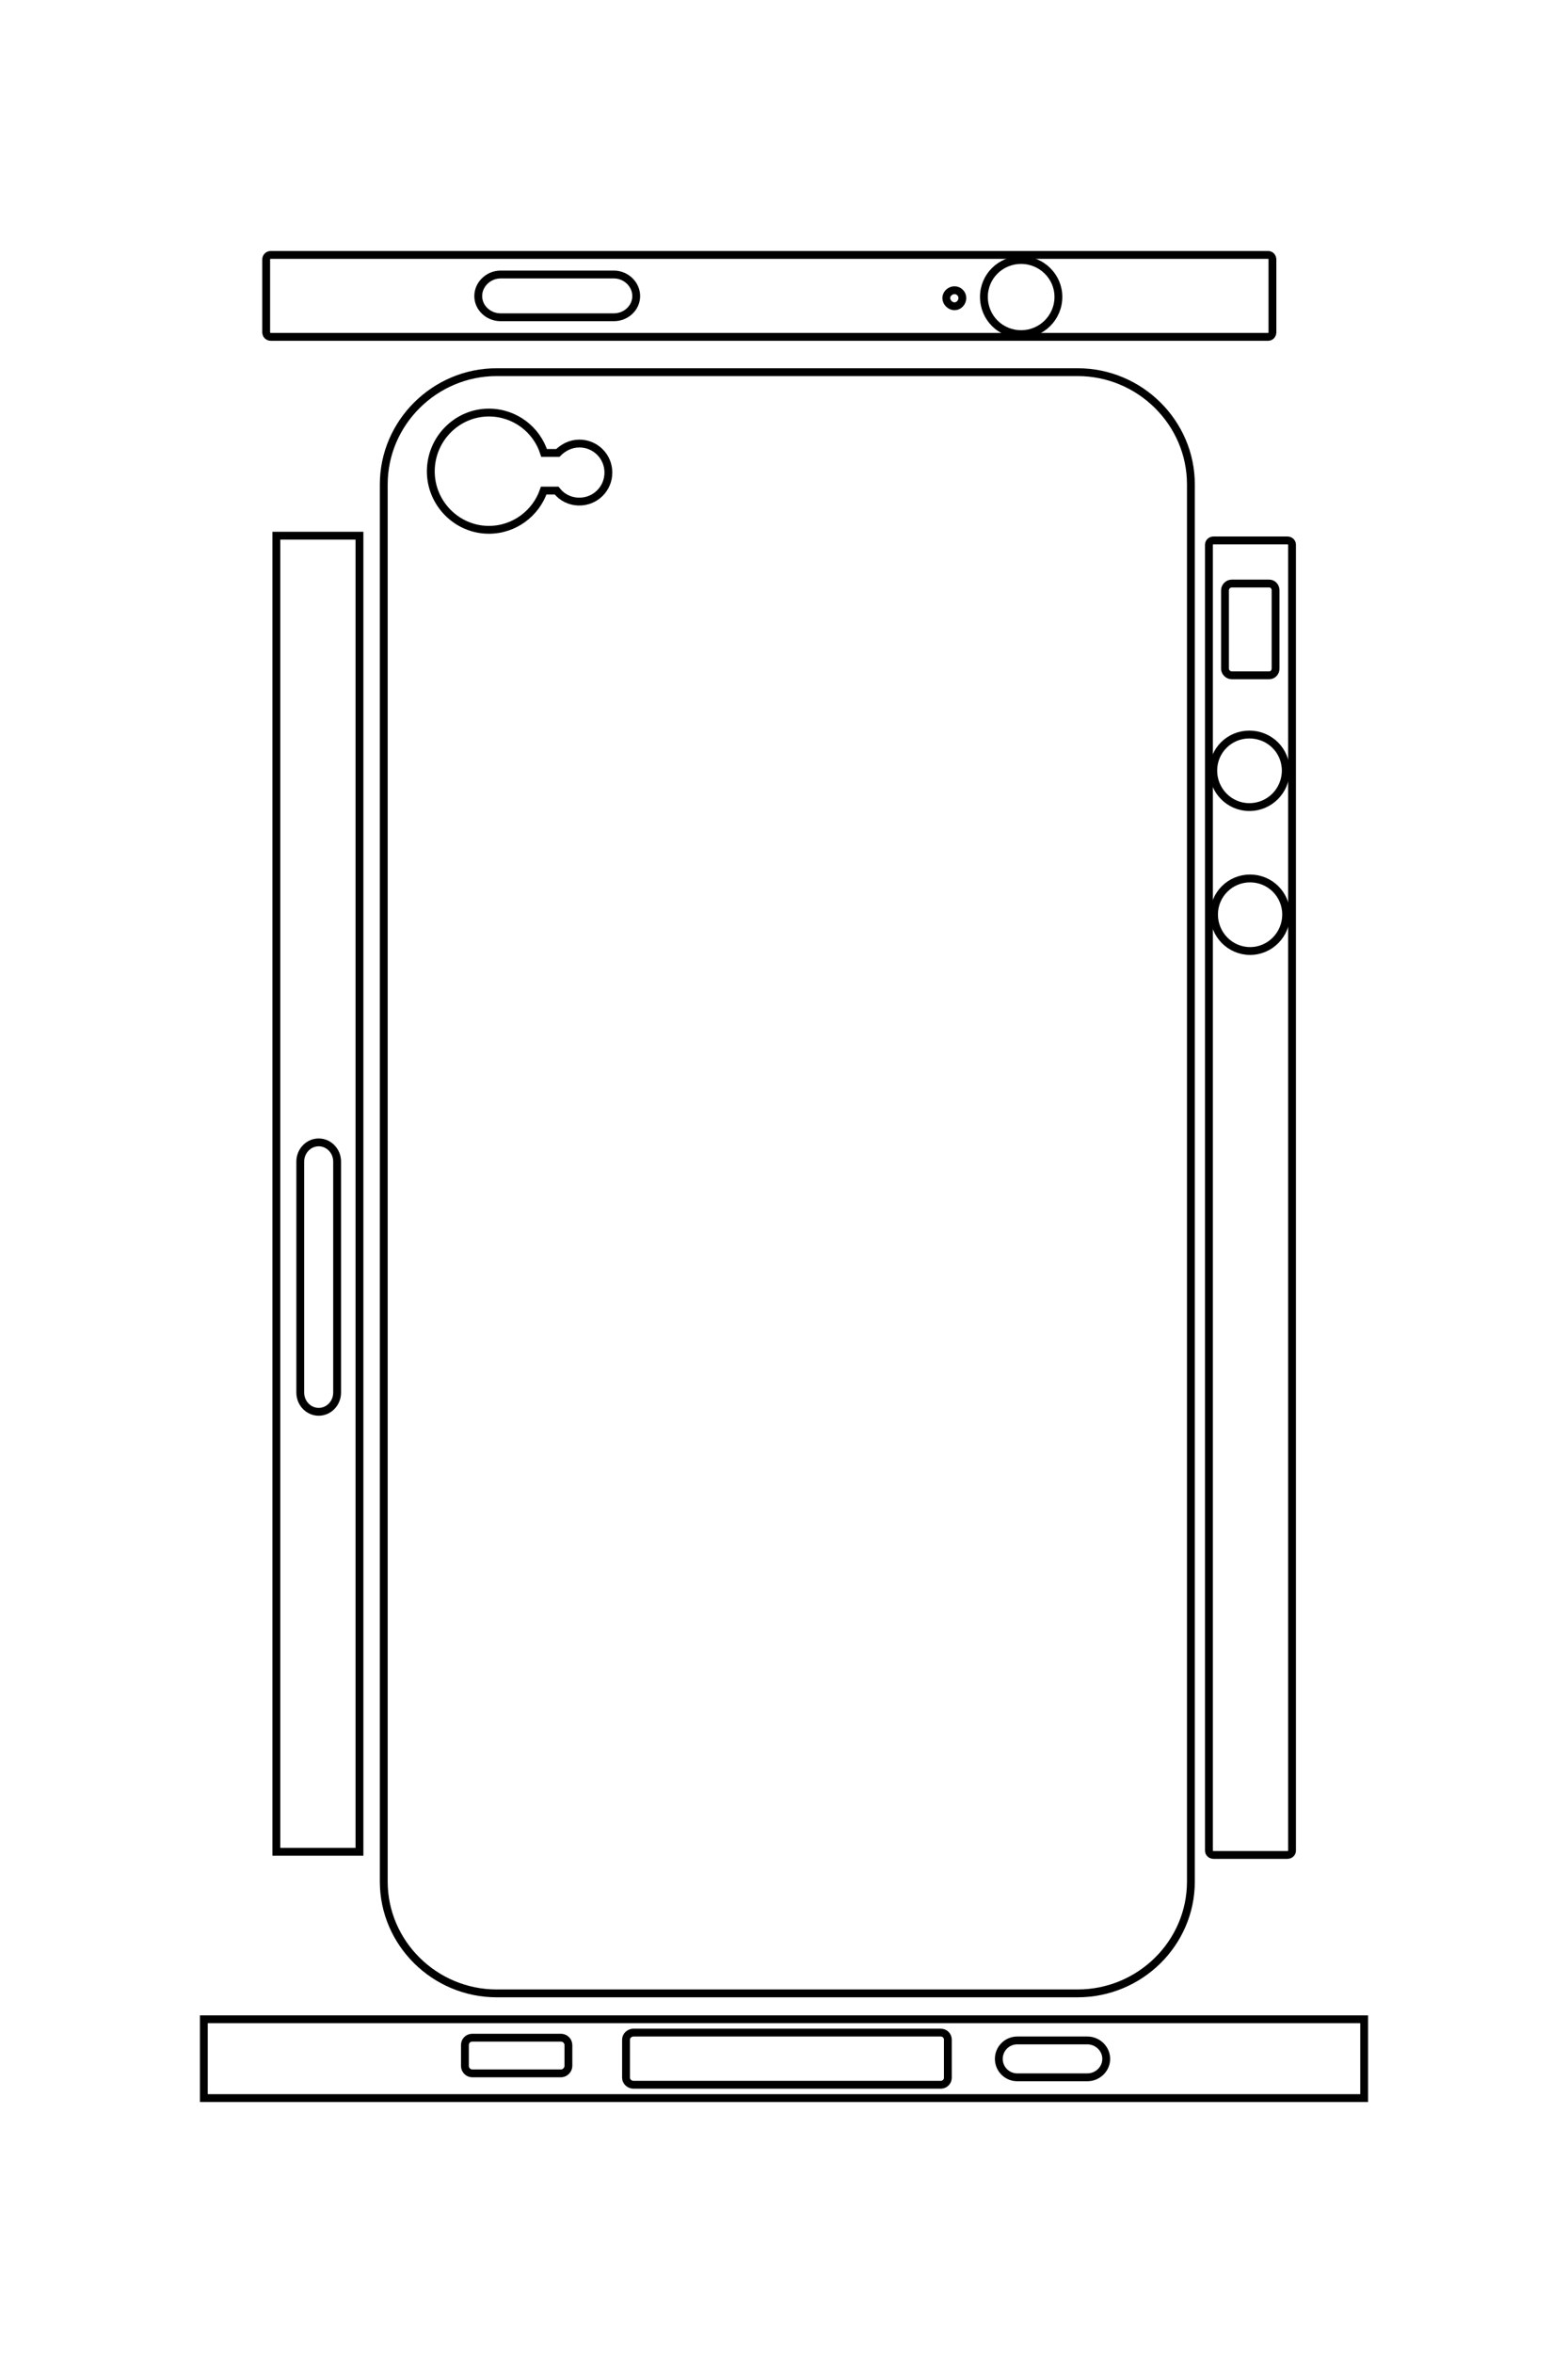 <?xml version="1.0" encoding="UTF-8"?>
<!DOCTYPE svg PUBLIC "-//W3C//DTD SVG 1.1//EN" "http://www.w3.org/Graphics/SVG/1.1/DTD/svg11.dtd">
<!-- Creator: CorelDRAW X8 -->
<svg xmlns="http://www.w3.org/2000/svg" xml:space="preserve" width="40mm" height="60mm" version="1.1" style="shape-rendering:geometricPrecision; text-rendering:geometricPrecision; image-rendering:optimizeQuality; fill-rule:evenodd; clip-rule:evenodd"
viewBox="0 0 4000 6000"
 xmlns:xlink="http://www.w3.org/1999/xlink">
 <defs>
  <style type="text/css">
   <![CDATA[
    .str0 {stroke:black;stroke-width:20}
    .fil0 {fill:none}
   ]]>
  </style>
 </defs>
 <g id="图层_x0020_1">
  <path class="fil0 str0" d="M979 4798l0 -3563c0,-157 130,-286 288,-286l1482 0c159,0 289,129 289,286l0 3563c0,157 -130,285 -289,285l-1482 0c-158,0 -288,-128 -288,-285z"/>
  <polygon class="fil0 str0" points="705,4722 705,1366 917,1366 917,4722 "/>
  <path class="fil0 str0" d="M766 3551l0 -589c0,-27 21,-49 47,-49l0 0c26,0 47,22 47,49l0 589c0,27 -21,49 -47,49l0 0c-26,0 -47,-22 -47,-49z"/>
  <path class="fil0 str0" d="M3084 4719l0 -3330c0,-6 5,-11 12,-11l188 0c7,0 12,5 12,11l0 3330c0,6 -5,11 -12,11l-188 0c-7,0 -12,-5 -12,-11z"/>
  <path class="fil0 str0" d="M3097 2332c0,-51 41,-92 92,-92 51,0 92,41 92,92 0,51 -41,93 -92,93 -51,0 -92,-42 -92,-93z"/>
  <path class="fil0 str0" d="M3095 1965c0,-51 41,-92 92,-92 52,0 93,41 93,92 0,51 -41,93 -93,93 -51,0 -92,-42 -92,-93z"/>
  <path class="fil0 str0" d="M3125 1705l0 -200c0,-9 8,-17 17,-17l96 0c9,0 16,8 16,17l0 200c0,9 -7,17 -16,17l-96 0c-9,0 -17,-8 -17,-17z"/>
  <path class="fil0 str0" d="M1220 755l0 0c0,-30 26,-55 57,-55l289 0c31,0 57,25 57,55l0 0c0,30 -26,54 -57,54l-289 0c-31,0 -57,-24 -57,-54z"/>
  <path class="fil0 str0" d="M679 847l0 -185c0,-7 5,-12 12,-12l2544 0c6,0 11,5 11,12l0 185c0,7 -5,12 -11,12l-2544 0c-7,0 -12,-5 -12,-12z"/>
  <path class="fil0 str0" d="M2414 760l0 0c0,-11 10,-20 21,-20l0 0c11,0 20,9 20,20l0 0c0,11 -9,21 -20,21l0 0c-11,0 -21,-10 -21,-21z"/>
  <path class="fil0 str0" d="M2510 757c0,-52 42,-94 95,-94 52,0 95,42 95,94 0,53 -43,95 -95,95 -53,0 -95,-42 -95,-95z"/>
  <polygon class="fil0 str0" points="520,5350 520,5149 3480,5149 3480,5350 "/>
  <path class="fil0 str0" d="M1597 5298l0 -97c0,-10 9,-18 19,-18l784 0c10,0 18,8 18,18l0 97c0,10 -8,18 -18,18l-784 0c-10,0 -19,-8 -19,-18z"/>
  <path class="fil0 str0" d="M2548 5250l0 0c0,-26 21,-47 47,-47l179 0c26,0 48,21 48,47l0 0c0,26 -22,47 -48,47l-179 0c-26,0 -47,-21 -47,-47z"/>
  <path class="fil0 str0" d="M1186 5268l0 -53c0,-11 8,-19 19,-19l226 0c10,0 19,8 19,19l0 53c0,10 -9,19 -19,19l-226 0c-11,0 -19,-9 -19,-19z"/>
  <path class="fil0 str0" d="M1423 1155c14,-14 33,-24 55,-24 41,0 74,33 74,74 0,41 -33,74 -74,74 -24,0 -45,-11 -58,-28l-33 0c-20,58 -75,100 -140,100 -81,0 -148,-67 -148,-149 0,-83 67,-150 148,-150 66,0 122,43 141,103l35 0z"/>
 </g>
</svg>
